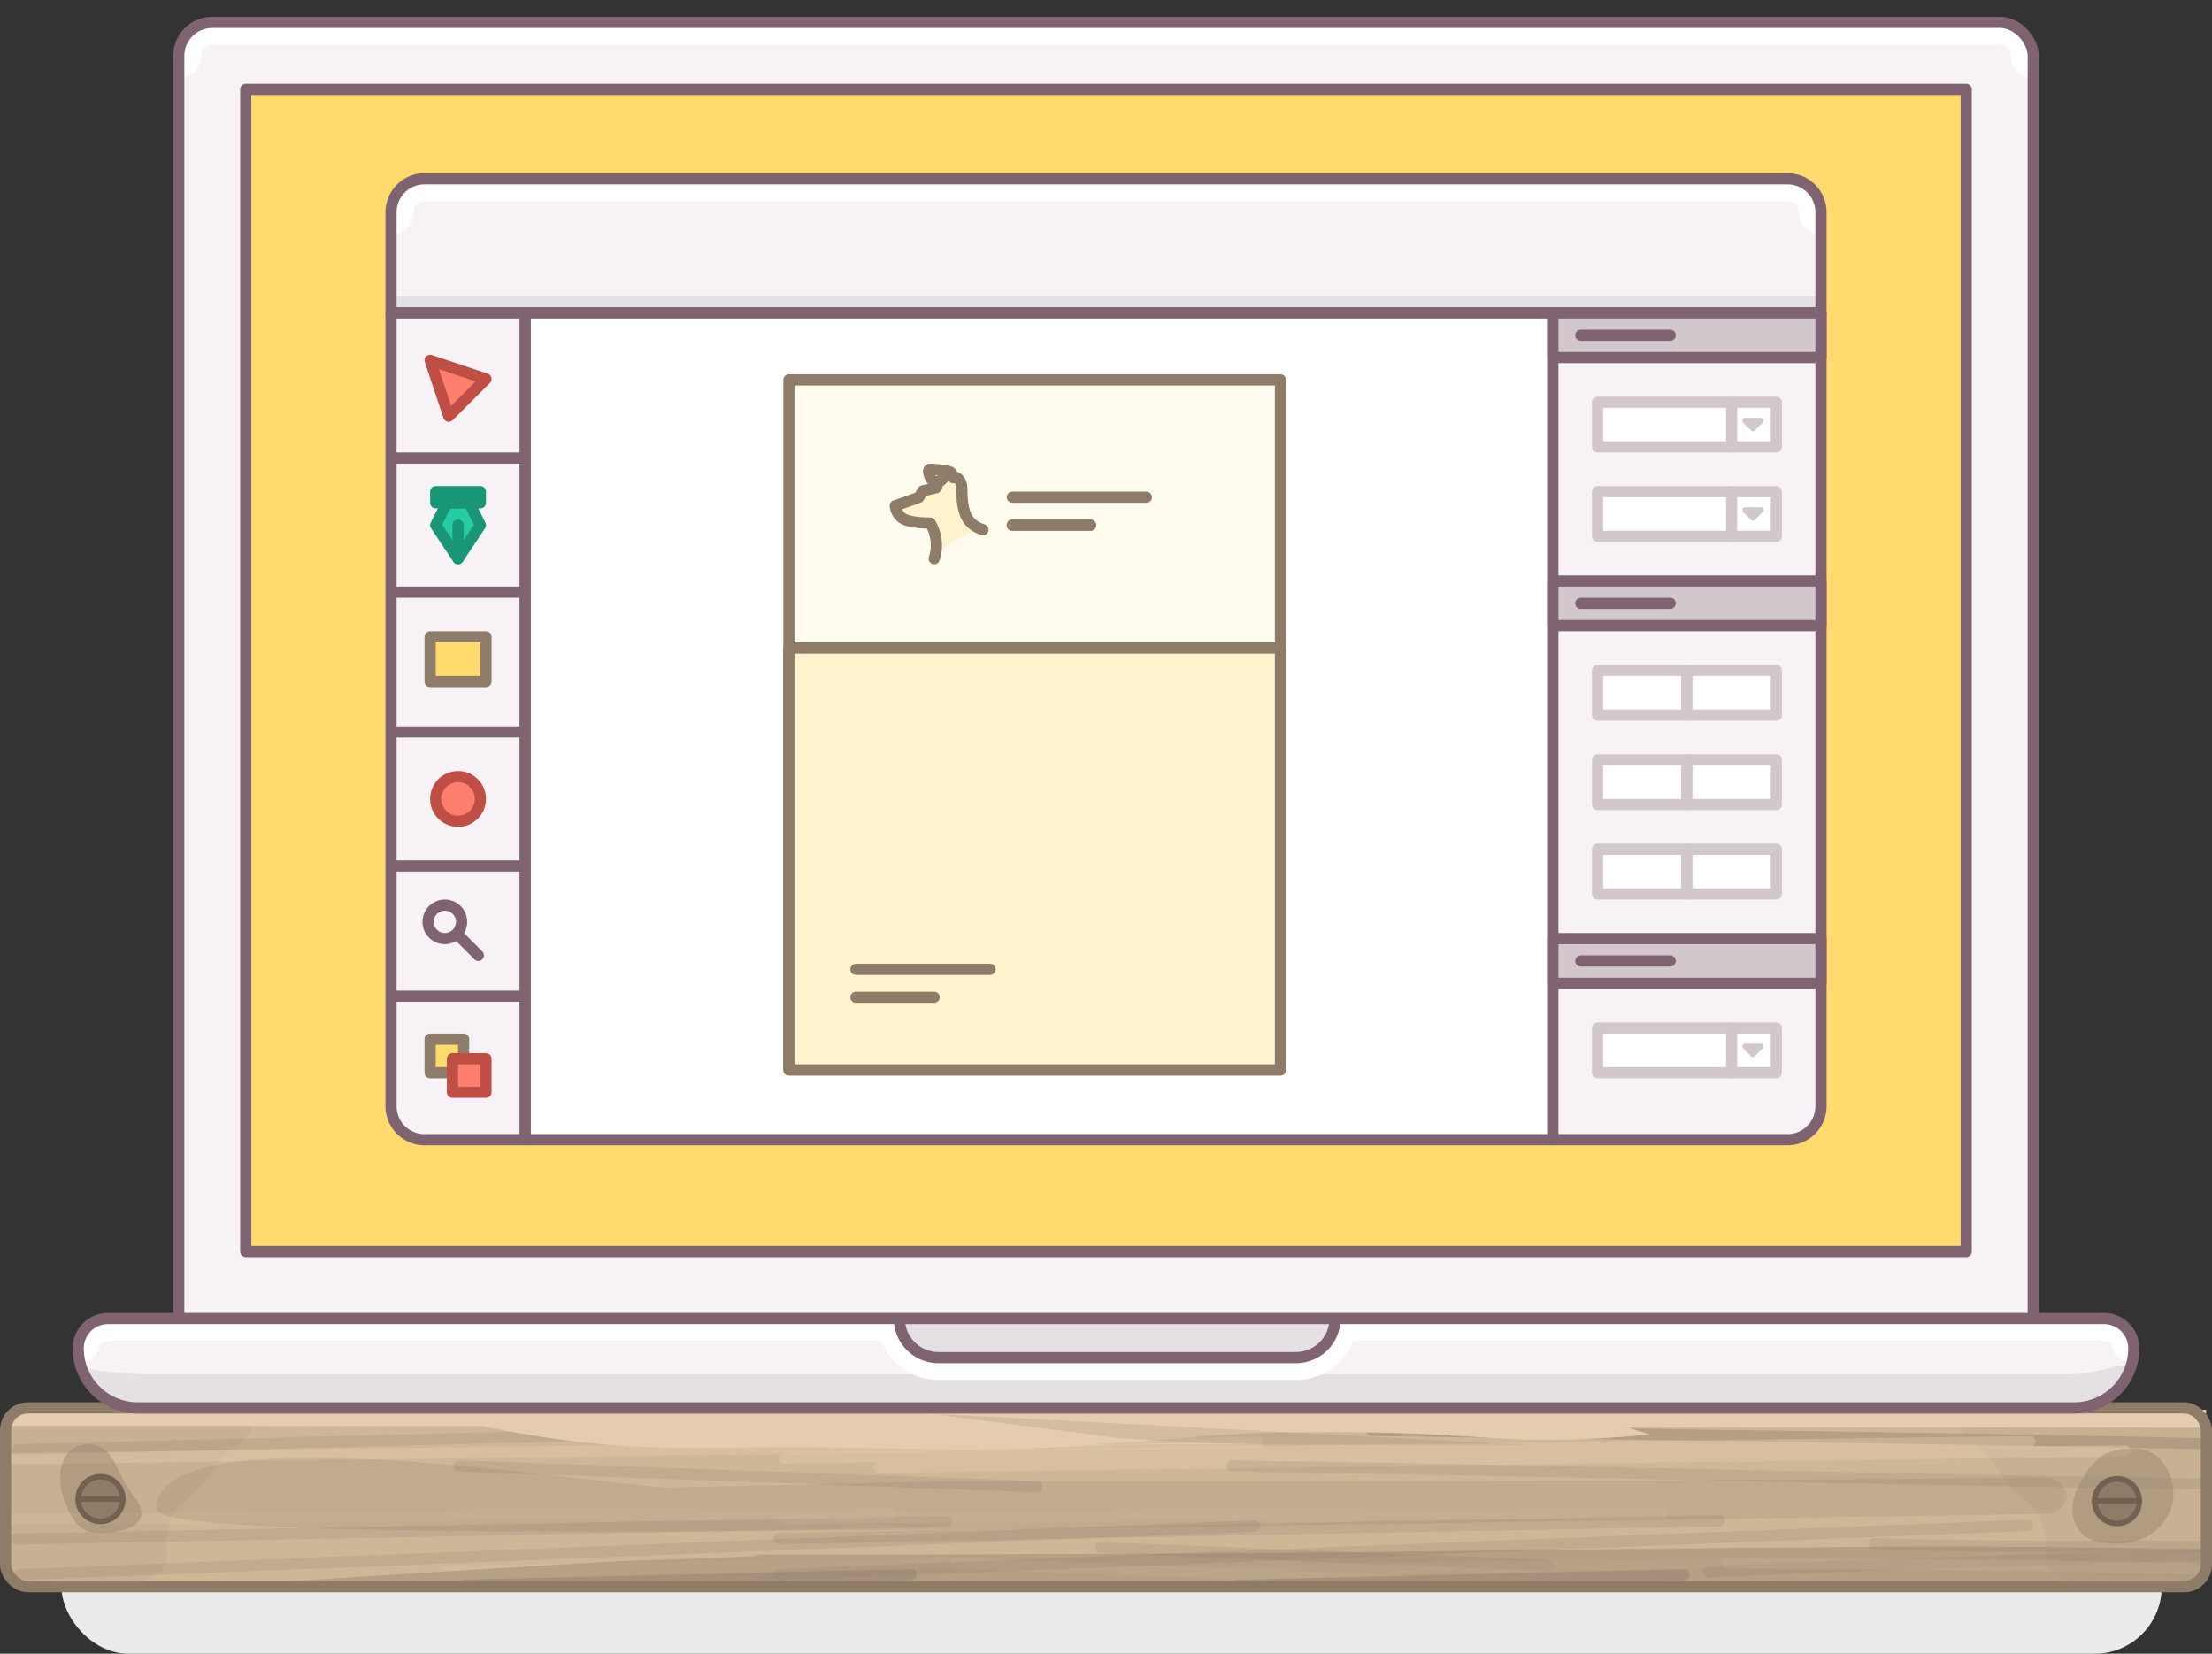 <svg xmlns="http://www.w3.org/2000/svg" xmlns:xlink="http://www.w3.org/1999/xlink" width="396" height="296" viewBox="0 0 396 296">
  <rect x="0" y="0" width="396" height="296" fill="#333333" stroke="none"/>
  <defs>
    <style>
      .a, .ak, .r {
        fill: #f7f2f5;
      }

      .a, .ad, .am, .u, .v, .y {
        stroke: #7f6371;
      }

      .a, .aa, .ab, .ac, .ad, .ae, .af, .ag, .ai, .ak, .al, .am, .an, .d, .e, .f, .h, .q, .t, .u, .v, .x, .y, .z {
        stroke-linecap: round;
        stroke-linejoin: round;
      }

      .a, .aa, .ab, .ac, .ad, .ae, .ag, .ai, .d, .e, .f, .h, .q, .u, .v, .y, .z {
        stroke-width: 2px;
      }

      .b {
        fill: #ecebec;
      }

      .c {
        fill: #ceb797;
      }

      .ac, .al, .am, .an, .d, .e, .f, .h, .p, .q, .t, .u, .x {
        fill: none;
      }

      .ag, .ai, .d, .e, .q, .z {
        stroke: #8e7c69;
      }

      .d, .h, .j, .m {
        opacity: 0.2;
      }

      .e, .f, .l, .n {
        opacity: 0.4;
      }

      .f, .h {
        stroke: #e5ccae;
      }

      .g, .k, .l, .m, .o {
        fill: #8e7c69;
      }

      .g {
        opacity: 0.1;
      }

      .i {
        fill: #e5ccae;
      }

      .o, .p {
        stroke: #726051;
        stroke-miterlimit: 10;
      }

      .s {
        clip-path: url(#a);
      }

      .al, .t {
        stroke: #fff;
      }

      .t {
        stroke-width: 8px;
      }

      .v, .z {
        fill: #ffdb6d;
      }

      .w {
        clip-path: url(#b);
      }

      .ak, .an, .x {
        stroke: #e5e0e3;
      }

      .x {
        stroke-width: 6px;
      }

      .ae, .y {
        fill: #fff;
      }

      .aa {
        fill: #ff7e6d;
        stroke: #bf4e45;
      }

      .ab {
        fill: #27cba4;
      }

      .ab, .ac {
        stroke: #189675;
      }

      .ad, .af {
        fill: #d2c7cc;
      }

      .ae, .af {
        stroke: #d2c7cc;
      }

      .ag {
        fill: #fffbee;
      }

      .ah, .ai {
        fill: #fff3ce;
      }

      .aj {
        clip-path: url(#c);
      }

      .ak, .an {
        stroke-width: 12px;
      }

      .al {
        stroke-width: 22px;
      }

      .am {
        stroke-width: 16px;
      }
    </style>
    <clipPath id="a">
      <rect class="a" x="32" y="4" width="332" height="240" rx="6" ry="6"/>
    </clipPath>
    <clipPath id="b">
      <path class="a" d="M76,32H320a6,6,0,0,1,6,6V56a0,0,0,0,1,0,0H70a0,0,0,0,1,0,0V38A6,6,0,0,1,76,32Z"/>
    </clipPath>
    <clipPath id="c">
      <path class="a" d="M19.333,236H376.667A5.333,5.333,0,0,1,382,241.333v0A10.667,10.667,0,0,1,371.333,252H24.667A10.667,10.667,0,0,1,14,241.333v0A5.333,5.333,0,0,1,19.333,236Z"/>
    </clipPath>
  </defs>
  <title>introduction-394</title>
  <g>
    <rect class="b" x="11" y="268" width="376" height="28" rx="12" ry="12"/>
    <g>
      <path class="c" d="M394.898,280.025q.007-.12.005-.24c-.097-6.378-.197-12.755-.074-19.132.029-1.5.044-3.036.064-4.594A4.003,4.003,0,0,0,390.894,252H5a4,4,0,0,0-4,4v24a4,4,0,0,0,4,4H390.896a4.012,4.012,0,0,0,3.993-3.82Z"/>
      <line class="d" x1="3.102" y1="259.49" x2="222.581" y2="253.943"/>
      <line class="d" x1="2.731" y1="275.473" x2="169.476" y2="272.305"/>
      <line class="d" x1="3.65" y1="281.839" x2="224.586" y2="273.143"/>
      <path class="e" d="M245.623,256.021c50.125.779,98.189,1.278,148.374,2.379"/>
      <line class="f" x1="170.975" y1="279.746" x2="251.178" y2="282.946"/>
      <line class="d" x1="197.045" y1="277.01" x2="277.249" y2="280.21"/>
      <path class="d" d="M305.793,281.346C335.85,280,363.579,279.169,393.997,278.4"/>
      <line class="d" x1="82.195" y1="262.391" x2="185.534" y2="266.083"/>
      <path class="g" d="M23.47,283.833c9.449-3.523,5.299-4.962,6.639-10.276,1.371-5.435,5.035-5.04,8.031-10.346,2.996-5.305,10.765-6.509,4.459-11.211H5c-2.209,0-4,1.433-4,3.2v25.494c0,1.745,1.742,3.169,3.923,3.199C11.165,283.982,22.735,284.107,23.47,283.833Z"/>
      <path class="g" d="M372.53,283.833c-9.449-3.523-5.299-4.962-6.639-10.276-1.371-5.435-5.035-5.04-8.031-10.346-2.996-5.305-10.765-6.509-4.459-11.211H391c2.209,0,4,1.433,4,3.2v25.494c0,1.745-1.742,3.169-3.923,3.199C384.835,283.982,373.265,284.107,372.53,283.833Z"/>
      <line class="h" x1="79.708" y1="281.277" x2="169.937" y2="279.677"/>
      <line class="f" x1="2.025" y1="261.1" x2="225.06" y2="258.134"/>
      <line class="f" x1="157.405" y1="262.648" x2="380.44" y2="259.681"/>
      <line class="h" x1="1.981" y1="271.848" x2="159.457" y2="270.935"/>
      <path class="i" d="M394.959,252.335,5.01,252.003C2.796,252.001,1,253.433,1,255.2l393.899.334Q394.921,253.947,394.959,252.335Z"/>
      <path class="i" d="M79.552,253.782c.923.228,2.074.489,3.471.785,32.262,6.835,38.309,3.705,76.235,4.711,29.997.796,30.538-1.129,60.621-.929s-70.171.185-40.088.385c30.079.2,30.242-2.619,60.32-2.419,29.038.193,29.285,2.769,55.322.455l-9.437-2.878Z"/>
      <line class="e" x1="83.206" y1="283.74" x2="163.076" y2="281.873"/>
      <line class="d" x1="139.421" y1="275.388" x2="307.849" y2="272.188"/>
      <line class="d" x1="139.391" y1="281.827" x2="362.959" y2="273.027"/>
      <path class="f" d="M309.347,279.746c29.215.17,54.443.415,83.648,1.054"/>
      <path class="d" d="M335.418,276.267c20.661.796,37.9.356,58.58.533"/>
      <path class="d" d="M220.568,262.391c59.14.809,113.904,2.412,173.43,3.209"/>
      <line class="h" x1="218.081" y1="281.277" x2="308.31" y2="279.677"/>
      <line class="f" x1="140.397" y1="260.984" x2="363.433" y2="258.017"/>
      <line class="h" x1="140.353" y1="271.732" x2="297.829" y2="270.818"/>
      <line class="e" x1="221.579" y1="283.74" x2="301.448" y2="281.873"/>
      <g class="j">
        <path class="k" d="M166.443,253.027l34.27,4.454c25.056,1.651,35.295.926,73.088,1.16"/>
      </g>
      <path class="l" d="M395,277.277s-34.544-.556-52.92-.445c-84.779.514-78.471,1.142-165.319,1.377-84.905.23-7.537-.482-63.828,1.138-6.012.173-64.127,3.853-64.127,3.853H395Z"/>
      <path class="m" d="M370,267.676c-.001-1.792-1.85-3.235-4.096-3.214-28.612.268-47.136.5-111.572.624-121.429.234-54.073-.491-134.58,1.16-8.598.176-92.837-14.374-91.713,3.926.408,6.651,156.637,3.483,337.988.805,2.208-.033,3.975-1.474,3.973-3.236Z"/>
      <g>
        <g>
          <g class="n">
            <path class="k" d="M20.618,274.127c-5.534.754-6.931-.238-9.045-5.408-1.637-4.004-.924-9.546,3.362-10.13,5.534-.754,5.59,4.877,9.06,9.254C26.806,271.389,24.904,273.543,20.618,274.127Z"/>
          </g>
          <circle class="o" cx="17.987" cy="268.317" r="4"/>
          <line class="p" x1="13.987" y1="268.317" x2="21.987" y2="268.317"/>
        </g>
        <g>
          <g class="n">
            <path class="k" d="M388.449,270.606c-2.468,5.078-7.344,6.459-12.879,5.339-4.286-.867-5.611-5.492-3.699-9.425,2.468-5.078,4.616-7.327,10.263-7.299C388.057,259.25,390.36,266.673,388.449,270.606Z"/>
          </g>
          <circle class="o" cx="378.987" cy="268.683" r="4"/>
          <line class="p" x1="375" y1="268.645" x2="383" y2="268.645"/>
        </g>
      </g>
      <rect class="q" x="1" y="252" width="394" height="32" rx="4" ry="4"/>
    </g>
    <g>
      <g>
        <g>
          <rect class="r" x="32" y="4" width="332" height="240" rx="6" ry="6"/>
          <g class="s">
            <path class="t" d="M32,10a5.954,5.954,0,0,1,5.906-6h320.188A5.954,5.954,0,0,1,364,10"/>
          </g>
          <rect class="u" x="32" y="4" width="332" height="240" rx="6" ry="6"/>
        </g>
        <g>
          <rect class="v" x="44" y="16" width="308" height="208"/>
          <g>
            <g>
              <path class="r" d="M76,32H320a6,6,0,0,1,6,6V56a0,0,0,0,1,0,0H70a0,0,0,0,1,0,0V38A6,6,0,0,1,76,32Z"/>
              <g class="w">
                <path class="t" d="M70,38a5.94,5.94,0,0,1,5.878-6h244.245A5.94,5.94,0,0,1,326,38"/>
                <line class="x" x1="326" y1="56" x2="70" y2="56"/>
              </g>
              <path class="u" d="M76,32H320a6,6,0,0,1,6,6V56a0,0,0,0,1,0,0H70a0,0,0,0,1,0,0V38A6,6,0,0,1,76,32Z"/>
            </g>
            <rect class="y" x="94" y="56" width="184" height="148"/>
            <path class="a" d="M70,56H94a0,0,0,0,1,0,0V204a0,0,0,0,1,0,0H76a6,6,0,0,1-6-6V56A0,0,0,0,1,70,56Z"/>
            <path class="a" d="M278,56h48a0,0,0,0,1,0,0V198a6,6,0,0,1-6,6H278a0,0,0,0,1,0,0V56A0,0,0,0,1,278,56Z"/>
            <g>
              <g>
                <rect class="z" x="77" y="186" width="6" height="6"/>
                <rect class="aa" x="81" y="189.5" width="6" height="6"/>
              </g>
              <g>
                <line class="u" x1="85.635" y1="171" x2="79.635" y2="165"/>
                <circle class="a" cx="79.635" cy="165" r="3"/>
              </g>
              <polygon class="aa" points="87 67.833 77 64.5 80.333 74.5 83.667 71.167 87 67.833"/>
              <rect class="z" x="77" y="114" width="10" height="8"/>
              <circle class="aa" cx="82" cy="143" r="4"/>
              <line class="u" x1="70.75" y1="82" x2="93.308" y2="82"/>
              <line class="u" x1="70.75" y1="106" x2="93.308" y2="106"/>
              <line class="u" x1="70.75" y1="131" x2="93.308" y2="131"/>
              <line class="u" x1="70.75" y1="155" x2="93.308" y2="155"/>
              <line class="u" x1="70.75" y1="178.308" x2="93.308" y2="178.308"/>
              <g>
                <g>
                  <polygon class="ab" points="80 90 84 90 86 94 82 100 78 94 80 90"/>
                  <rect class="ab" x="78" y="88" width="8" height="2"/>
                </g>
                <line class="ac" x1="82" y1="100" x2="82" y2="94"/>
              </g>
            </g>
            <g>
              <rect class="ad" x="278" y="56" width="48" height="8"/>
              <line class="u" x1="283" y1="60" x2="299" y2="60"/>
            </g>
            <g>
              <rect class="ad" x="278" y="104" width="48" height="8"/>
              <line class="u" x1="283" y1="108" x2="299" y2="108"/>
            </g>
            <g>
              <rect class="ad" x="278" y="168" width="48" height="8"/>
              <line class="u" x1="283" y1="172" x2="299" y2="172"/>
            </g>
            <rect class="ae" x="286" y="120" width="16" height="8"/>
            <rect class="ae" x="302" y="120" width="16" height="8"/>
            <rect class="ae" x="286" y="136" width="16" height="8"/>
            <rect class="ae" x="302" y="136" width="16" height="8"/>
            <rect class="ae" x="286" y="152" width="16" height="8"/>
            <rect class="ae" x="302" y="152" width="16" height="8"/>
            <g>
              <rect class="ae" x="286" y="72" width="32" height="8"/>
              <line class="ae" x1="310" y1="72" x2="310" y2="80"/>
              <polygon class="af" points="315.195 75.293 313.808 76.707 312.421 75.293 315.195 75.293"/>
            </g>
            <g>
              <rect class="ae" x="286" y="88" width="32" height="8"/>
              <line class="ae" x1="310" y1="88" x2="310" y2="96"/>
              <polygon class="af" points="315.195 91.293 313.808 92.707 312.421 91.293 315.195 91.293"/>
            </g>
            <g>
              <rect class="ae" x="286" y="184" width="32" height="8"/>
              <line class="ae" x1="310" y1="184" x2="310" y2="192"/>
              <polygon class="af" points="315.195 187.293 313.808 188.707 312.421 187.293 315.195 187.293"/>
            </g>
            <g>
              <rect class="ag" x="141.231" y="68" width="88" height="123.5"/>
              <g>
                <path class="ah" d="M175.969,94.815c-2.591-.877-3.778-2.543-3.778-7.259,0-2.279-1.598-2.222-1.598-2.222l-.004.001a1.115,1.115,0,0,0-.531-.862A14.267,14.267,0,0,0,166.578,84c-.412,0-.4.351-.221.946.095.313.406,1.276,1.184,1.276.594.419,0,1.098,0,1.098l-2.325.531-.726,1.185-4.214,1.49a3.034,3.034,0,0,0,1.407,2.302c1.355.825,4.84.801,4.84.801a7.667,7.667,0,0,1,.727,6.37A14.199,14.199,0,0,1,175.969,94.815Z"/>
                <g>
                  <path class="ag" d="M175.969,94.815c-2.591-.877-3.778-2.543-3.778-7.259,0-2.279-1.598-2.222-1.598-2.222"/>
                  <path class="q" d="M168.432,85.987a1.774,1.774,0,0,0,.522-.487"/>
                  <path class="q" d="M170.625,85.5c-.084-.498-.245-.893-.568-1.027A14.266,14.266,0,0,0,166.578,84c-.412,0-.4.351-.221.946.095.313.406,1.276,1.184,1.276a1.701,1.701,0,0,0,.891-.236"/>
                  <path class="q" d="M167.251,100a7.668,7.668,0,0,0-.727-6.37s-3.485.024-4.84-.801a3.035,3.035,0,0,1-1.408-2.302L164.49,89.037l.727-1.185,2.325-.531s.594-.68 0-1.098"/>
                </g>
              </g>
              <line class="q" x1="181.231" y1="89" x2="205.231" y2="89"/>
              <line class="q" x1="181.231" y1="94" x2="195.231" y2="94"/>
              <rect class="ai" x="141.231" y="116" width="88" height="75.5"/>
              <g>
                <line class="q" x1="153.231" y1="173.5" x2="177.231" y2="173.5"/>
                <line class="q" x1="153.231" y1="178.5" x2="167.231" y2="178.5"/>
              </g>
              <line class="q" x1="181.231" y1="94" x2="195.231" y2="94"/>
            </g>
          </g>
        </g>
      </g>
      <g>
        <path class="r" d="M19.333,236H376.667A5.333,5.333,0,0,1,382,241.333v0A10.667,10.667,0,0,1,371.333,252H24.667A10.667,10.667,0,0,1,14,241.333v0A5.333,5.333,0,0,1,19.333,236Z"/>
        <g class="aj">
          <path class="ak" d="M380.278,250.371A40.309,40.309,0,0,1,370.143,252H25.857A90.589,90.589,0,0,1,15.7,251.086"/>
          <path class="t" d="M14,240c0-2.209,2.667-4,5.956-4H376.044C379.333,236,382,237.791,382,240"/>
          <line class="al" x1="168" y1="236" x2="232" y2="236"/>
          <line class="am" x1="168" y1="236" x2="232" y2="236"/>
          <line class="an" x1="168" y1="236" x2="232" y2="236"/>
        </g>
        <path class="u" d="M19.333,236H376.667A5.333,5.333,0,0,1,382,241.333v0A10.667,10.667,0,0,1,371.333,252H24.667A10.667,10.667,0,0,1,14,241.333v0A5.333,5.333,0,0,1,19.333,236Z"/>
      </g>
    </g>
  </g>
</svg>
